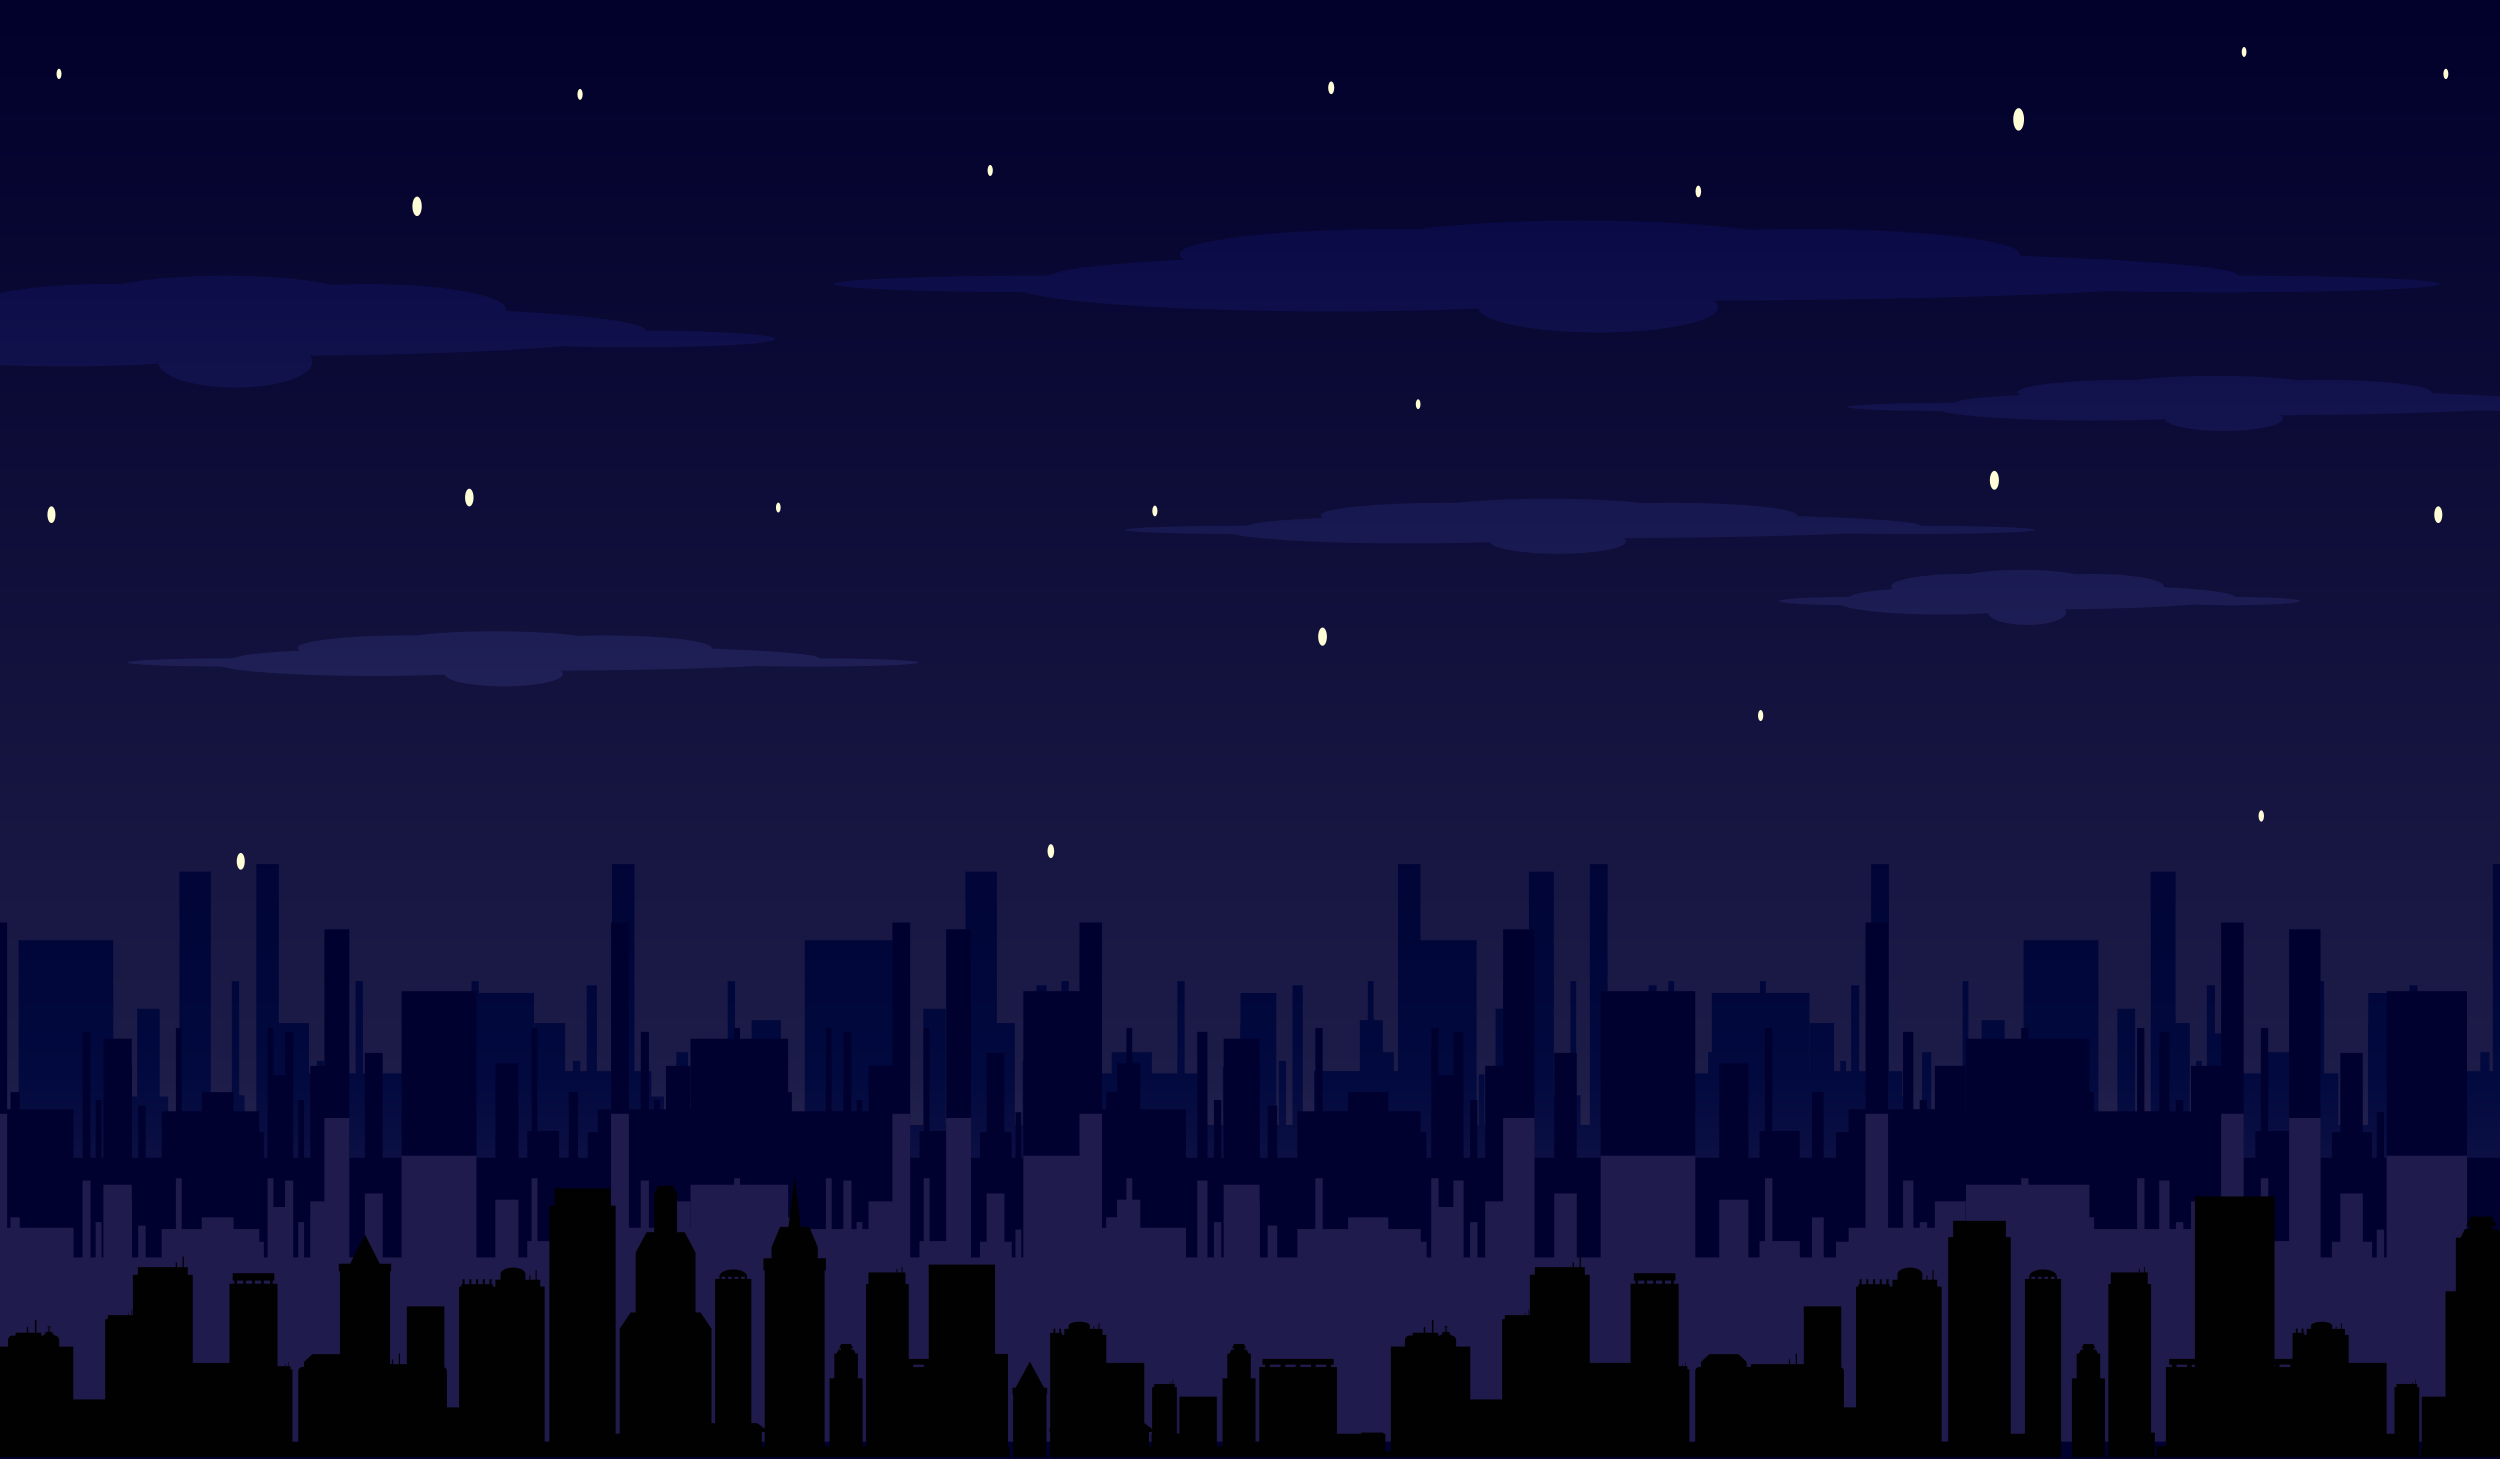 <?xml version="1.0" encoding="utf-8"?>
<!-- Generator: Adobe Illustrator 16.0.0, SVG Export Plug-In . SVG Version: 6.00 Build 0)  -->
<!DOCTYPE svg PUBLIC "-//W3C//DTD SVG 1.1//EN" "http://www.w3.org/Graphics/SVG/1.1/DTD/svg11.dtd">
<svg version="1.1" id="Layer_1" xmlns="http://www.w3.org/2000/svg" xmlns:xlink="http://www.w3.org/1999/xlink" x="0px" y="0px"
	 width="708.662px" height="413.666px" viewBox="0 0 708.662 413.666" enable-background="new 0 0 708.662 413.666"
	 xml:space="preserve">
<rect x="0" y="0" width="708.662" height="413.666" fill="#808080" stroke="none"/>
<g>
	<linearGradient id="SVGID_1_" gradientUnits="userSpaceOnUse" x1="354.33" y1="5.22" x2="354.33" y2="405.356">
		<stop  offset="0" style="stop-color:#01012C"/>
		<stop  offset="0.75" style="stop-color:#1D1C48"/>
		<stop  offset="1" style="stop-color:#413562"/>
	</linearGradient>
	<path fill-rule="evenodd" clip-rule="evenodd" fill="url(#SVGID_1_)" d="M0,413.691c258.427,0,421.563,0,708.662,0V0H0V413.691z"/>
	<path fill-rule="evenodd" clip-rule="evenodd" fill="#FFFDD5" d="M621.365,116.466c0.525,0,0.949,0.888,0.949,1.977
		c0,1.096-0.424,1.983-0.949,1.983c-0.524,0-0.951-0.888-0.951-1.983C620.414,117.354,620.84,116.466,621.365,116.466
		L621.365,116.466z M693.318,19.484c0.389,0,0.703,0.656,0.703,1.466c0,0.812-0.314,1.464-0.703,1.464
		c-0.387,0-0.701-0.652-0.701-1.464C692.617,20.14,692.931,19.484,693.318,19.484L693.318,19.484z M377.351,23.09
		c0.477,0,0.862,0.806,0.862,1.798c0,0.996-0.386,1.798-0.862,1.798c-0.475,0-0.861-0.802-0.861-1.798
		C376.49,23.896,376.876,23.09,377.351,23.09L377.351,23.09z M481.417,52.615c0.438,0,0.794,0.739,0.794,1.657
		s-0.356,1.657-0.794,1.657c-0.441,0-0.797-0.739-0.797-1.657S480.976,52.615,481.417,52.615L481.417,52.615z M640.994,229.695
		c0.425,0,0.768,0.719,0.768,1.603c0,0.883-0.343,1.604-0.768,1.604c-0.426,0-0.768-0.721-0.768-1.604
		C640.226,230.414,640.568,229.695,640.994,229.695L640.994,229.695z M499.081,201.27c0.413,0,0.747,0.701,0.747,1.562
		c0,0.863-0.334,1.562-0.747,1.562c-0.414,0-0.749-0.699-0.749-1.562C498.332,201.971,498.667,201.27,499.081,201.27L499.081,201.27
		z M636.12,13.322c0.373,0,0.675,0.631,0.675,1.403c0,0.78-0.302,1.411-0.675,1.411c-0.371,0-0.676-0.631-0.676-1.411
		C635.444,13.953,635.749,13.322,636.12,13.322L636.12,13.322z M401.996,113.184c0.367,0,0.665,0.623,0.665,1.399
		c0,0.768-0.298,1.388-0.665,1.388c-0.371,0-0.672-0.621-0.672-1.388C401.324,113.807,401.625,113.184,401.996,113.184
		L401.996,113.184z M374.896,177.882c0.684,0,1.239,1.159,1.239,2.586s-0.556,2.583-1.239,2.583c-0.686,0-1.24-1.156-1.24-2.583
		S374.21,177.882,374.896,177.882L374.896,177.882z M572.214,30.648c0.846,0,1.532,1.434,1.532,3.197
		c0,1.765-0.687,3.194-1.532,3.194c-0.847,0-1.532-1.429-1.532-3.194C570.682,32.082,571.368,30.648,572.214,30.648L572.214,30.648z
		 M565.341,133.469c0.707,0,1.283,1.199,1.283,2.675c0,1.482-0.576,2.679-1.283,2.679c-0.71,0-1.285-1.197-1.285-2.679
		C564.056,134.668,564.631,133.469,565.341,133.469L565.341,133.469z M133.031,138.528c0.665,0,1.203,1.122,1.203,2.508
		c0,1.389-0.538,2.512-1.203,2.512c-0.666,0-1.205-1.124-1.205-2.512C131.826,139.65,132.365,138.528,133.031,138.528
		L133.031,138.528z M691.169,143.524c0.629,0,1.139,1.063,1.139,2.372c0,1.307-0.51,2.37-1.139,2.37
		c-0.625,0-1.136-1.063-1.136-2.37C690.034,144.587,690.544,143.524,691.169,143.524L691.169,143.524z M297.879,239.301
		c0.52,0,0.94,0.877,0.94,1.963c0,1.085-0.421,1.965-0.94,1.965c-0.521,0-0.944-0.88-0.944-1.965
		C296.935,240.178,297.359,239.301,297.879,239.301L297.879,239.301z M280.687,46.761c0.413,0,0.748,0.698,0.748,1.56
		c0,0.863-0.335,1.563-0.748,1.563c-0.414,0-0.749-0.7-0.749-1.563C279.938,47.459,280.273,46.761,280.687,46.761L280.687,46.761z
		 M164.421,25.208c0.411,0,0.744,0.69,0.744,1.545c0,0.857-0.333,1.548-0.744,1.548c-0.408,0-0.74-0.69-0.74-1.548
		C163.681,25.898,164.013,25.208,164.421,25.208L164.421,25.208z M327.369,143.321c0.402,0,0.729,0.678,0.729,1.522
		c0,0.833-0.326,1.519-0.729,1.519s-0.73-0.686-0.73-1.519C326.638,143.999,326.966,143.321,327.369,143.321L327.369,143.321z
		 M220.621,142.476c0.368,0,0.666,0.623,0.666,1.399c0,0.768-0.298,1.391-0.666,1.391c-0.369,0-0.67-0.623-0.67-1.391
		C219.951,143.099,220.251,142.476,220.621,142.476L220.621,142.476z M68.246,241.781c0.629,0,1.139,1.061,1.139,2.37
		c0,1.307-0.51,2.37-1.139,2.37c-0.625,0-1.136-1.063-1.136-2.37C67.11,242.841,67.621,241.781,68.246,241.781L68.246,241.781z
		 M16.728,19.484c0.388,0,0.703,0.656,0.703,1.466c0,0.812-0.315,1.464-0.703,1.464c-0.387,0-0.702-0.652-0.702-1.464
		C16.026,20.14,16.341,19.484,16.728,19.484L16.728,19.484z M70.414,103.301c0.756,0,1.371,1.276,1.371,2.854
		c0,1.584-0.615,2.861-1.371,2.861c-0.758,0-1.371-1.277-1.371-2.861C69.042,104.578,69.656,103.301,70.414,103.301L70.414,103.301z
		 M118.224,55.724c0.732,0,1.326,1.238,1.326,2.763c0,1.525-0.594,2.763-1.326,2.763c-0.73,0-1.322-1.238-1.322-2.763
		C116.902,56.961,117.494,55.724,118.224,55.724L118.224,55.724z M14.58,143.524c0.628,0,1.139,1.063,1.139,2.372
		c0,1.307-0.511,2.37-1.139,2.37c-0.626,0-1.136-1.063-1.136-2.37C13.444,144.587,13.954,143.524,14.58,143.524z"/>
	<linearGradient id="SVGID_2_" gradientUnits="userSpaceOnUse" x1="354.33" y1="9.311" x2="354.33" y2="388.092">
		<stop  offset="0" style="stop-color:#010141"/>
		<stop  offset="0.75" style="stop-color:#303161"/>
		<stop  offset="1" style="stop-color:#604C7F"/>
	</linearGradient>
	<path fill-rule="evenodd" clip-rule="evenodd" fill="url(#SVGID_2_)" d="M689.193,111.451c7.797,0.273,14.413,0.603,19.469,0.978
		v4.07c-2.385-0.028-4.643-0.067-6.735-0.114c-13.278,0.717-32.952,1.213-55.349,1.323c0.363,0.289,0.559,0.597,0.559,0.908
		c0,1.955-7.505,3.539-16.757,3.539c-8.921,0-16.213-1.472-16.727-3.329c-6.036,0.245-12.864,0.381-20.093,0.381
		c-20.786,0-38.248-1.13-43.158-2.661c-15.053-0.069-26.732-0.566-26.732-1.17c0-0.642,13.076-1.163,29.389-1.181
		c0.443-0.073,0.918-0.148,1.428-0.224c1.103-0.753,7.709-1.441,18.113-1.995c-0.423-0.232-0.646-0.479-0.646-0.727
		c0-1.953,13.576-3.541,30.316-3.541c1.035,0,2.059,0.008,3.068,0.019c5.554-0.731,13.677-1.195,22.728-1.195
		c9.418,0,17.833,0.501,23.394,1.289c2.391-0.071,4.894-0.112,7.473-0.112c16.738,0,30.314,1.588,30.314,3.541
		C689.246,111.315,689.228,111.386,689.193,111.451L689.193,111.451z M509.306,146.283c21.404,0.65,35.079,1.637,35.079,2.743
		l-0.001,0.004c18.144,0.041,32.483,0.552,32.483,1.177c0,0.651-15.625,1.179-34.892,1.179c-6.592,0-12.757-0.063-18.016-0.169
		c-15.283,0.719-37.926,1.213-63.705,1.323c0.418,0.289,0.643,0.595,0.643,0.91c0,1.953-8.637,3.537-19.285,3.537
		c-10.268,0-18.662-1.472-19.252-3.329c-6.949,0.242-14.807,0.38-23.127,0.38c-23.924,0-44.023-1.132-49.674-2.661
		c-17.325-0.069-30.77-0.568-30.77-1.17c0-0.64,15.051-1.161,33.826-1.181c0.51-0.075,1.058-0.15,1.643-0.224
		c1.27-0.753,8.874-1.441,20.85-1.995c-0.486-0.234-0.744-0.479-0.744-0.729c0-1.953,15.625-3.537,34.893-3.537
		c1.191,0,2.37,0.006,3.531,0.019c6.394-0.735,15.743-1.197,26.16-1.197c10.839,0,20.525,0.501,26.926,1.287
		c2.752-0.071,5.632-0.108,8.6-0.108c19.268,0,34.893,1.584,34.893,3.537C509.367,146.147,509.345,146.216,509.306,146.283
		L509.306,146.283z M613.376,166.45c12.252,0.647,20.079,1.637,20.079,2.743l-0.001,0.002c10.386,0.042,18.594,0.554,18.594,1.177
		c0,0.651-8.943,1.181-19.973,1.181c-3.772,0-7.302-0.063-10.312-0.171c-8.748,0.719-21.709,1.213-36.466,1.326
		c0.24,0.289,0.369,0.594,0.369,0.908c0,1.952-4.944,3.538-11.039,3.538c-5.877,0-10.682-1.474-11.021-3.329
		c-3.978,0.242-8.476,0.38-13.237,0.38c-13.695,0-25.199-1.132-28.434-2.663c-9.917-0.069-17.612-0.565-17.612-1.17
		c0-0.639,8.615-1.161,19.362-1.179c0.291-0.078,0.605-0.151,0.94-0.226c0.726-0.751,5.079-1.441,11.934-1.993
		c-0.278-0.236-0.426-0.479-0.426-0.729c0-1.955,8.944-3.539,19.974-3.539c0.682,0,1.355,0.008,2.02,0.018
		c3.66-0.733,9.012-1.197,14.975-1.197c6.204,0,11.749,0.5,15.412,1.289c1.575-0.071,3.225-0.11,4.924-0.11
		c11.027,0,19.971,1.584,19.971,3.539C613.41,166.314,613.398,166.381,613.376,166.45L613.376,166.45z M201.618,183.866
		c18.597,0.647,30.478,1.635,30.478,2.743v0.002c15.763,0.041,28.222,0.554,28.222,1.177c0,0.651-13.575,1.179-30.314,1.179
		c-5.728,0-11.083-0.061-15.653-0.169c-13.277,0.719-32.95,1.213-55.348,1.326c0.363,0.289,0.559,0.594,0.559,0.908
		c0,1.952-7.504,3.538-16.756,3.538c-8.921,0-16.213-1.474-16.727-3.329c-6.037,0.242-12.865,0.378-20.093,0.378
		c-20.786,0-38.249-1.132-43.159-2.661c-15.051-0.069-26.732-0.566-26.732-1.171c0-0.639,13.077-1.161,29.389-1.179
		c0.443-0.078,0.92-0.151,1.428-0.226c1.103-0.751,7.709-1.441,18.114-1.993c-0.423-0.236-0.646-0.479-0.646-0.729
		c0-1.955,13.575-3.539,30.315-3.539c1.035,0,2.06,0.006,3.068,0.019c5.555-0.733,13.678-1.197,22.729-1.197
		c9.417,0,17.833,0.501,23.394,1.289c2.391-0.071,4.894-0.11,7.472-0.11c16.74,0,30.315,1.584,30.315,3.539
		C201.67,183.73,201.652,183.797,201.618,183.866L201.618,183.866z M572.423,72.527c37.762,1.317,61.889,3.323,61.889,5.571
		l-0.002,0.004c32.008,0.085,57.307,1.124,57.307,2.39c0,1.324-27.565,2.395-61.557,2.395c-11.629,0-22.506-0.126-31.784-0.344
		c-26.962,1.46-66.909,2.464-112.391,2.689c0.738,0.589,1.134,1.209,1.134,1.847c0,3.966-15.236,7.183-34.023,7.183
		c-18.113,0-32.922-2.991-33.965-6.759c-12.258,0.493-26.122,0.773-40.8,0.773c-42.209,0-77.669-2.301-87.637-5.405
		c-30.565-0.141-54.284-1.15-54.284-2.378c0-1.297,26.555-2.355,59.677-2.394c0.899-0.157,1.866-0.308,2.899-0.456
		c2.238-1.529,15.654-2.93,36.781-4.052c-0.857-0.477-1.313-0.971-1.313-1.48c0-3.966,27.566-7.183,61.561-7.183
		c2.102,0,4.18,0.014,6.228,0.037c11.28-1.49,27.775-2.431,46.153-2.431c19.122,0,36.212,1.018,47.504,2.616
		c4.854-0.145,9.936-0.222,15.172-0.222c33.991,0,61.557,3.217,61.557,7.183C572.529,72.25,572.492,72.389,572.423,72.527
		L572.423,72.527z M0,83.055v20.429c5.883,0.249,12.188,0.383,18.75,0.383c9.414,0,18.307-0.279,26.168-0.773
		c0.67,3.771,10.168,6.759,21.785,6.759c12.051,0,21.822-3.217,21.822-7.183c0-0.637-0.254-1.258-0.727-1.845
		c29.171-0.226,54.793-1.229,72.086-2.691c5.951,0.218,12.928,0.346,20.387,0.346c21.802,0,39.482-1.073,39.482-2.395
		c0-1.268-16.227-2.307-36.757-2.39l0.001-0.006c0-2.246-15.475-4.253-39.694-5.571c0.043-0.136,0.067-0.275,0.067-0.416
		c0-3.966-17.68-7.185-39.481-7.185c-3.358,0-6.618,0.078-9.731,0.222c-7.243-1.596-18.204-2.616-30.469-2.616
		c-11.787,0-22.367,0.942-29.603,2.433c-1.313-0.024-2.646-0.039-3.995-0.039C18.037,80.518,7.244,81.504,0,83.055z"/>
	<linearGradient id="SVGID_3_" gradientUnits="userSpaceOnUse" x1="354.33" y1="201.034" x2="354.33" y2="395.199">
		<stop  offset="0" style="stop-color:#010131"/>
		<stop  offset="0.53" style="stop-color:#01093E"/>
		<stop  offset="1" style="stop-color:#2A2252"/>
	</linearGradient>
	<path fill-rule="evenodd" clip-rule="evenodd" fill="url(#SVGID_3_)" d="M708.662,244.935h-2.025v58.686h-0.941v-5.367h-2.62v5.367
		h-15.269v15.253h-2.523V279.3h-2.298v39.574h-1.441v-18.157h-1.646v18.157h-0.549v-37.403h-8.045v8.533h-0.066v28.871h-1.746V302.5
		h-2.132v16.374h-4.53v-14.596h-4.027v-26.165h-1.648v26.165h-5.695v-6.025h-9.013v6.025h-7.275v6.554h-1.304v8.042h-1.05v-40.761
		h-1.646v14.796h-3.321V279.3h-2.298v39.574h-1.438v-18.157h-1.649v18.157h-1.745v-28.871h-4.016v-42.911h-7.054v71.781h-4.414
		v-32.94h-5.051v32.94h-5.356v-52.36h-21.218v52.36h-5.361v-29.703h-6.551v29.703h-2.493v-8.406h-1.23v-32.354h-1.647v32.354h-6.135
		v8.406h-2.756v-20.621h-2.621v20.621h-2.762v-8.042h-2.834v-7.211h-3.776v-58.686h-5.05v58.686h-3.372V279.3h-2.299v24.32h-1.438
		v-2.903h-1.646v2.903h-1.746v-13.617h-6.914v13.617h-0.067v-22.15h-12.368v-3.357h-1.646v3.357H485.25v16.783h-1.063v6.025h-9.629
		v-26.165h-1.647v26.165h-3.318V279.3h-2.301v24.978h-1.439v-3.561h-1.646v3.561h-1.745v-14.275h-6.756v-45.069h-5.051v73.939
		h-2.624v-8.406h-1.231v-32.354h-1.645v32.354h-4.694v-63.375h-7.054v71.781h-2.528v-8.042h-1.887v-24.898h-5.05v24.898h-2.077
		v8.042h-1.05v-14.313h-1.644v14.313h-0.586v-52.36h-15.911v-21.58h-6.389v58.686h-1.189v-5.367h-3.089v-9.083h-2.642v-11.058
		h-1.645v11.058h-2.265v14.45h-12.978v15.253h-3.189V279.3h-2.906v39.574h-1.821v-18.157h-2.08v18.157h-0.694v-37.403h-10.172v8.533
		h-0.082v28.871h-2.209V302.5h-2.695v16.374h-5.728v-14.596h-5.091v-26.165h-2.084v26.165h-7.201v-6.025h-11.394v6.025h-9.198v6.554
		h-1.648v8.042h-1.326v-40.761h-2.082v14.796h-4.198V279.3h-2.906v39.574h-1.817v-18.157h-2.085v18.157h-2.206v-28.871h-5.077
		v-42.911h-8.917v71.781h-5.581v-32.94h-6.386v32.94h-6.771v-52.36h-26.826v52.36h-6.778v-29.703h-8.28v29.703h-3.152v-8.406h-1.556
		v-32.354h-2.083v32.354h-7.757v8.406h-3.483v-20.621h-3.314v20.621h-3.491v-8.042h-3.582v-7.211h-4.774v-58.686h-6.385v58.686
		h-4.263V279.3h-2.907v24.32h-1.818v-2.903h-2.082v2.903h-2.206v-13.617h-8.742v13.617h-0.085v-22.15h-15.637v-3.357h-2.082v3.357
		h-17.252v16.783h-1.345v6.025h-12.173v-26.165h-2.083v26.165h-4.196V279.3h-2.908v24.978h-1.82v-3.561h-2.08v3.561h-2.206v-14.275
		h-8.541v-45.069h-6.386v73.939h-3.317v-8.406h-1.558v-32.354h-2.079v32.354h-5.935v-63.375h-8.916v71.781h-3.198v-8.042h-2.385
		v-24.898h-6.385v24.898h-2.626v8.042h-1.326v-14.313h-2.078v14.313h-0.741v-52.36H5.283v52.36H0v94.817
		c287.1,0,450.236,0,708.662,0V244.935z"/>
	<path fill-rule="evenodd" clip-rule="evenodd" fill="#010130" d="M0,261.483h2.025v52.932h0.941v-4.842h2.621v4.842h15.269v13.757
		h2.522v-35.693h2.299v35.693h1.441v-16.376h1.645v16.376h0.549v-33.737h8.046v7.698h0.065v26.039h1.747v-14.77h2.131v14.77h4.531
		v-13.165h4.026v-23.6h1.648v23.6h5.695v-5.434h9.014v5.434h7.275v5.911h1.304v7.254h1.05v-36.765h1.646v13.344h3.32v-12.273h2.299
		v35.693h1.438v-16.376h1.648v16.376h1.745v-26.039h4.017V263.43h7.053v64.743h4.414v-29.709h5.051v29.709h5.357v-47.226h21.218
		v47.226h5.361v-26.79h6.55v26.79h2.494v-7.584h1.23v-29.181h1.646v29.181h6.135v7.584h2.757v-18.599h2.621v18.599h2.761v-7.254
		h2.834v-6.503h3.777v-52.932h5.05v52.932h3.371v-21.936h2.299v21.936h1.438v-2.619h1.647v2.619h1.745v-12.281h6.914v12.281h0.068
		v-19.979h12.367v-3.028h1.646v3.028h13.646v15.138h1.064v5.434h9.629v-23.6h1.646v23.6h3.318v-22.528h2.301v22.528h1.439v-3.211
		h1.646v3.211h1.744v-12.874h6.756v-40.651h5.051v66.689h2.625v-7.584h1.231v-29.181h1.644v29.181h4.695V263.43h7.053v64.743h2.529
		v-7.254h1.887v-22.455h5.05v22.455h2.077v7.254h1.049v-12.911h1.645v12.911h0.586v-47.226h15.91v-19.464h6.389v52.932h1.189v-4.842
		h3.089v-8.191h2.642v-9.975h1.646v9.975h2.264v13.033h12.979v13.757h3.189v-35.693h2.905v35.693h1.822v-16.376h2.08v16.376h0.693
		v-33.737h10.172v7.698h0.083v26.039h2.209v-14.77h2.694v14.77h5.729v-13.165h5.09v-23.6h2.084v23.6h7.201v-5.434h11.395v5.434
		h9.197v5.911h1.648v7.254h1.326v-36.765h2.082v13.344h4.199v-12.273h2.905v35.693h1.817v-16.376h2.085v16.376h2.206v-26.039h5.078
		V263.43h8.916v64.743h5.582v-29.709h6.385v29.709h6.772v-47.226h26.825v47.226h6.778v-26.79h8.281v26.79h3.152v-7.584h1.556
		v-29.181h2.082v29.181h7.758v7.584h3.483v-18.599h3.313v18.599h3.492v-7.254h3.581v-6.503h4.774v-52.932h6.386v52.932h4.263
		v-21.936h2.906v21.936h1.819v-2.619h2.081v2.619h2.207v-12.281h8.742v12.281h0.084v-19.979h15.637v-3.028h2.082v3.028h17.252
		v15.138h1.345v5.434h12.173v-23.6h2.084v23.6h4.195v-22.528h2.908v22.528h1.82v-3.211h2.08v3.211h2.207v-12.874h8.541v-40.651
		h6.385v66.689h3.317v-7.584h1.558v-29.181h2.08v29.181h5.934V263.43h8.917v64.743h3.197v-7.254h2.385v-22.455h6.386v22.455h2.625
		v7.254h1.326v-12.911h2.079v12.911h0.74v-47.226h22.771v47.226h9.342v85.519c-287.099,0-450.235,0-708.662,0V261.483z"/>
	<polygon fill-rule="evenodd" clip-rule="evenodd" fill="#201B4D" points="0,315.728 2.025,315.728 2.025,348.038 2.966,348.038 
		2.966,345.082 5.587,345.082 5.587,348.038 20.856,348.038 20.856,356.438 23.379,356.438 23.379,334.647 25.677,334.647 
		25.677,356.438 27.119,356.438 27.119,346.44 28.763,346.44 28.763,356.438 29.313,356.438 29.313,335.843 37.358,335.843 
		37.358,340.541 37.423,340.541 37.423,356.438 39.17,356.438 39.17,347.42 41.301,347.42 41.301,356.438 45.833,356.438 
		45.833,348.4 49.86,348.4 49.86,333.993 51.508,333.993 51.508,348.4 57.204,348.4 57.204,345.082 66.216,345.082 66.216,348.4 
		73.492,348.4 73.492,352.008 74.795,352.008 74.795,356.438 75.845,356.438 75.845,333.993 77.491,333.993 77.491,342.141 
		80.812,342.141 80.812,334.647 83.11,334.647 83.11,356.438 84.548,356.438 84.548,346.44 86.198,346.44 86.198,356.438 
		87.943,356.438 87.943,340.541 91.958,340.541 91.958,316.914 99.011,316.914 99.011,356.438 103.426,356.438 103.426,338.3 
		108.476,338.3 108.476,356.438 113.833,356.438 113.833,327.609 135.051,327.609 135.051,356.438 140.413,356.438 140.413,340.083 
		146.963,340.083 146.963,356.438 149.457,356.438 149.457,351.807 150.687,351.807 150.687,333.993 152.333,333.993 
		152.333,351.807 158.47,351.807 158.47,356.438 161.225,356.438 161.225,345.082 163.846,345.082 163.846,356.438 166.608,356.438 
		166.608,352.008 169.442,352.008 169.442,348.038 173.218,348.038 173.218,315.728 178.268,315.728 178.268,348.038 
		181.639,348.038 181.639,334.647 183.939,334.647 183.939,348.038 185.378,348.038 185.378,346.44 187.024,346.44 187.024,348.038 
		188.769,348.038 188.769,340.541 195.684,340.541 195.684,348.038 195.751,348.038 195.751,335.843 208.12,335.843 208.12,333.993 
		209.766,333.993 209.766,335.843 223.413,335.843 223.413,345.082 224.476,345.082 224.476,348.4 234.105,348.4 234.105,333.993 
		235.753,333.993 235.753,348.4 239.071,348.4 239.071,334.647 241.372,334.647 241.372,348.4 242.812,348.4 242.812,346.44 
		244.457,346.44 244.457,348.4 246.201,348.4 246.201,340.541 252.958,340.541 252.958,315.728 258.008,315.728 258.008,356.438 
		260.632,356.438 260.632,351.807 261.864,351.807 261.864,333.993 263.508,333.993 263.508,351.807 268.203,351.807 
		268.203,316.914 275.255,316.914 275.255,356.438 277.785,356.438 277.785,352.008 279.671,352.008 279.671,338.3 284.721,338.3 
		284.721,352.008 286.798,352.008 286.798,356.438 287.847,356.438 287.847,348.555 289.492,348.555 289.492,356.438 
		290.078,356.438 290.078,327.609 305.989,327.609 305.989,315.728 312.376,315.728 312.376,348.038 313.567,348.038 
		313.567,345.082 316.655,345.082 316.655,340.083 319.297,340.083 319.297,333.993 320.942,333.993 320.942,340.083 
		323.207,340.083 323.207,348.038 336.184,348.038 336.184,356.438 339.375,356.438 339.375,334.647 342.28,334.647 342.28,356.438 
		344.101,356.438 344.101,346.44 346.181,346.44 346.181,356.438 346.875,356.438 346.875,335.843 357.048,335.843 357.048,340.541 
		357.13,340.541 357.13,356.438 359.339,356.438 359.339,347.42 362.033,347.42 362.033,356.438 367.761,356.438 367.761,348.4 
		372.852,348.4 372.852,333.993 374.937,333.993 374.937,348.4 382.138,348.4 382.138,345.082 393.531,345.082 393.531,348.4 
		402.729,348.4 402.729,352.008 404.378,352.008 404.378,356.438 405.705,356.438 405.705,333.993 407.786,333.993 407.786,342.141 
		411.984,342.141 411.984,334.647 414.89,334.647 414.89,356.438 416.708,356.438 416.708,346.44 418.792,346.44 418.792,356.438 
		421,356.438 421,340.541 426.076,340.541 426.076,316.914 434.993,316.914 434.993,356.438 440.574,356.438 440.574,338.3 
		446.958,338.3 446.958,356.438 453.732,356.438 453.732,327.609 480.558,327.609 480.558,356.438 487.335,356.438 487.335,340.083 
		495.617,340.083 495.617,356.438 498.769,356.438 498.769,351.807 500.324,351.807 500.324,333.993 502.408,333.993 
		502.408,351.807 510.164,351.807 510.164,356.438 513.647,356.438 513.647,345.082 516.96,345.082 516.96,356.438 520.453,356.438 
		520.453,352.008 524.034,352.008 524.034,348.038 528.81,348.038 528.81,315.728 535.195,315.728 535.195,348.038 539.456,348.038 
		539.456,334.647 542.363,334.647 542.363,348.038 544.183,348.038 544.183,346.44 546.263,346.44 546.263,348.038 548.47,348.038 
		548.47,340.541 557.212,340.541 557.212,348.038 557.297,348.038 557.297,335.843 572.935,335.843 572.935,333.993 
		575.017,333.993 575.017,335.843 592.269,335.843 592.269,345.082 593.612,345.082 593.612,348.4 605.786,348.4 605.786,333.993 
		607.869,333.993 607.869,348.4 612.066,348.4 612.066,334.647 614.972,334.647 614.972,348.4 616.793,348.4 616.793,346.44 
		618.875,346.44 618.875,348.4 621.08,348.4 621.08,340.541 629.621,340.541 629.621,315.728 636.005,315.728 636.005,356.438 
		639.324,356.438 639.324,351.807 640.88,351.807 640.88,333.993 642.96,333.993 642.96,351.807 648.895,351.807 648.895,316.914 
		657.812,316.914 657.812,356.438 661.008,356.438 661.008,352.008 663.393,352.008 663.393,338.3 669.779,338.3 669.779,352.008 
		672.406,352.008 672.406,356.438 673.732,356.438 673.732,348.555 675.809,348.555 675.809,356.438 676.549,356.438 
		676.549,327.609 699.321,327.609 699.321,356.438 708.662,356.438 708.662,408.658 626.979,408.658 618.621,408.658 
		613.979,408.658 606.382,408.658 601.126,408.658 594.287,408.658 588.416,408.658 582.328,408.658 575.839,408.658 570.5,408.658 
		563.391,408.658 558.798,408.658 551.072,408.658 547.216,408.658 538.873,408.658 535.753,408.658 526.785,408.658 
		524.402,408.658 514.805,408.658 513.156,408.658 502.933,408.658 502.009,408.658 491.156,408.658 490.96,408.658 
		480.003,408.658 479.472,408.658 469.131,408.658 467.876,408.658 458.343,408.658 456.361,408.658 447.628,408.658 
		444.922,408.658 436.986,408.658 433.555,408.658 426.41,408.658 422.255,408.658 415.893,408.658 411.015,408.658 
		405.434,408.658 399.828,408.658 395.029,408.658 388.693,408.658 384.666,408.658 377.598,408.658 374.345,408.658 
		366.546,408.658 364.06,408.658 355.527,408.658 353.806,408.658 344.534,408.658 343.579,408.658 333.564,408.658 
		333.372,408.658 323.181,408.658 322.612,408.658 313,408.658 311.67,408.658 302.828,408.658 300.737,408.658 292.655,408.658 
		289.804,408.658 282.477,408.658 278.867,408.658 272.292,408.658 267.918,408.658 262.091,408.658 256.956,408.658 
		251.872,408.658 245.972,408.658 241.628,408.658 234.963,408.658 231.356,408.658 223.922,408.658 221.048,408.658 
		212.846,408.658 210.702,408.658 201.726,408.658 200.312,408.658 190.559,408.658 189.873,408.658 179.378,408.658 
		179.339,408.658 168.826,408.658 168.061,408.658 158.208,408.658 156.719,408.658 147.521,408.658 145.308,408.658 
		136.759,408.658 133.823,408.658 125.918,408.658 122.257,408.658 114.995,408.658 110.606,408.658 103.98,408.658 98.865,408.658 
		92.872,408.658 87.027,408.658 81.663,408.658 75.088,408.658 70.35,408.658 63.042,408.658 58.928,408.658 50.884,408.658 
		47.392,408.658 38.608,408.658 35.735,408.658 26.209,408.658 23.955,408.658 13.682,408.658 12.044,408.658 1.021,408.658 
		0,408.658 	"/>
	<path fill-rule="evenodd" clip-rule="evenodd" fill="#010101" d="M613.948,387.508h1.686v-0.664h-0.759v-1.651h7.283v-46.057h22.58
		v46.057h5.118v-7.372h0.956v-1.202h0.498v1.202h1.131v-1.202h0.5v1.202h0.283v0.575h0.636v-1.699h1.246v-0.957
		c0-0.586,1.35-1.067,2.999-1.067c1.652,0,3.002,0.481,3.002,1.067v0.957h0.963v-0.713h0.27v0.713h1.221v-1.594h0.27v1.594h0.865
		v1.699h1.07v7.937h10.768v20.086h2.217v-13.214h0.578v-0.898h4.446v-0.561h0.147v0.561h0.662v-1.25h0.145v1.25h0.468v0.898h0.581
		v19.852h-74.453v-3.086h2.624V387.508L613.948,387.508z M686.267,413.056L686.267,413.056v-2.829h0.214v-14.321h6.729V366.03h2.936
		v-15.202h1.374l1.181-2.442h1.555v-0.841h-1.149l1.308-2.704h5.977l1.305,2.704h-1.148v0.841h1.555l0.561,1.161v1.282v0.04v52.54
		v2.682v6.966H686.267L686.267,413.056z M0,413.056L0,413.056v-0.547v-0.495v-0.407v-0.876v-1.38v-3.131v-0.418v-1.84v-1.379v-3.25
		v-1.378v-1.851v-0.406v-5.387v-0.418v-1.839v-1.38V385.8v-1.381v-2.695h2.271v-1.875c0-0.691,0.573-1.258,1.272-1.258h0.885v-0.813
		h3.16v-1.611h0.419v1.611h1.907v-3.599h0.42v3.599h1.35v0.813h0.583l0.264-0.363h0.448v-0.161h-0.331l0.376-0.517h0.727v-0.221
		h-0.111h-0.146v-0.128h0.146h0.111v-0.716h-0.111h-0.146v-0.127h0.146h0.111v-0.374h-0.368v-0.127h0.368h0.146H13.9h0.146h0.368
		v0.127h-0.368v0.374h0.111h0.145v0.127h-0.145h-0.111v0.716h0.111h0.145v0.128h-0.145h-0.111v0.221h0.697l0.376,0.517h-0.33v0.161
		h0.446l0.265,0.363h0.002c0.699,0,1.272,0.566,1.272,1.258v1.875h4.005v14.955h9.037v-22.73h0.742v-1.152h5.692v-0.716h0.186v0.716
		h0.849v-1.599h0.186v1.599h0.203v-11.444h1.399v-2.173h10.738v-1.351h0.352v1.351h1.599v-3.016h0.352v3.016h1.132v2.173h1.398
		v24.98h10.394v-22.443h1.372v-0.878h-0.443v-2.113h11.78v2.113h-0.443v0.878h1.372v23.377h2.217v-0.559h0.146v0.559h0.662v-1.249
		h0.146v1.249h0.469v0.9h0.58v20.649h1.647v-20.098c0-0.688,0.557-1.252,1.238-1.252h0.401v-1.414l2.362-2.203h7.805v-23.496h-0.314
		v-2.125h3.229l1.825-3.616l2.369-4.692l2.37,4.692l1.825,3.616h3.229v2.125h-0.314v26.329h0.52v-1.351h0.352v1.351h1.599v-3.017
		h0.352v3.017h1.132h0.799v-16.378h10.632v17.266c0.438,0.193,0.745,0.637,0.745,1.148v10.219h3.428v-34.232h0.659v-0.674h0.336
		v-1.408h0.584v1.408h1.327v-1.408h0.584v1.408h1.329v-1.408h0.584v1.408h1.328v-1.408h0.585v1.408h1.327v-1.408h0.585v1.408h0.335
		v0.674h0.744v-1.949h1.462v-1.623c0-0.998,1.584-1.814,3.521-1.814s3.52,0.816,3.52,1.814v1.623h1.13v-1.211h0.315v1.211h1.434
		v-2.705h0.315v2.705h1.015v1.949h1.256v43.983h1.323v-66.916h1.479v-4.911h15.843v4.911h1.478v64.646h1.148v-29.745l3.097-4.646
		h1.424V355.04l3.097-5.747h2.14v-10.976l1.188-2.202h4.134l1.186,2.202v10.976h2.14l3.098,5.747v16.986h1.424l3.097,4.646v26.735
		h1.008v-14.187v-0.184V362.54h1.21v-0.686c0-1.113,1.766-2.021,3.925-2.021c2.158,0,3.925,0.909,3.925,2.021v0.686h1.211v26.498
		v0.184v14.187h1.661l2.14,1.579V360.11h-0.374v-3.441h2.312v-3.134l2.388-5.746h2.394l0.84-6.879l0.927-7.592l0.927,7.592
		l0.84,6.879h2.394l2.389,5.746v3.134h2.312v3.441h-0.375v49.859h1.408v-19.285h1.348V383.7h0.631l0.542-1.121h0.715v-0.388h-0.527
		l0.6-1.242h2.745l0.601,1.242h-0.528v0.388h0.715l0.543,1.121h0.629v6.984h1.35v19.285h0.945v0.519h0.021v-46.515h0.699v-3.289
		h7.935v-1.005h0.26v1.005h1.182v-1.51h0.26v1.51h0.836v3.289h0.944v21.219h5.656v-26.715h18.799v25.293h3.665v26.313h0.455v2.972H0
		L0,413.056z M287.195,413.056L287.195,413.056v-17.801h-0.208v-1.89h0.88l4.048-7.388l4.048,7.388h0.879v1.89h-0.208v17.55h0.332
		v0.251H287.195L287.195,413.056z M297.685,413.056L297.685,413.056v-7.128H297.5V405l0.186-0.136V377.82h0.956v-1.202h0.497v1.202
		h1.132v-1.202h0.499v1.202h0.284v0.575h0.636v-1.699h1.246v-0.957c0-0.586,1.35-1.067,3-1.067s3.001,0.481,3.001,1.067v0.957h0.963
		v-0.713h0.27v0.713h1.221v-1.594h0.269v1.594h0.865v1.699h1.07v7.937h10.768v17.076h0.006l2.157,1.592v0.928h-0.823v4.042h0.729
		v-3.62h0.148v-13.146h0.58v-0.898h4.446v-0.561h0.146v0.561h0.662v-1.25h0.146v1.25h0.469v0.898h0.579v13.146h0.706v-10.444h10.633
		v14.064h1.605v-19.285h1.348V383.7h0.632l0.542-1.121h0.715v-0.388h-0.528l0.6-1.242h2.746l0.6,1.242h-0.527v0.388h0.714
		l0.542,1.121h0.631v6.984h1.35v18.003h1.039v-21.18h1.686v-0.664h-0.76v-1.651h20.167v1.651h-0.759v0.664h1.686v18.91h6.908v-0.328
		h6.267v0.328h0.551v4.998h1.551v-29.692h4.007v-1.875c0-0.691,0.572-1.258,1.271-1.258h0.886v-0.813h3.159v-1.611h0.421v1.611
		h1.905v-3.599h0.421v3.599h1.35v0.813h0.584l0.264-0.363h0.447v-0.161h-0.332l0.377-0.517h0.727v-0.221h-0.111h-0.145v-0.128h0.145
		h0.111v-0.716h-0.111h-0.145v-0.127h0.145h0.111v-0.374h-0.37v-0.127h0.37h0.146h0.003h0.146h0.368v0.127h-0.368v0.374h0.111h0.145
		v0.127h-0.145h-0.111v0.716h0.111h0.145v0.128h-0.145h-0.111v0.221h0.697l0.377,0.517h-0.333v0.161h0.448l0.265,0.363
		c0.702,0,1.274,0.566,1.274,1.258v1.875h4.006v14.955h9.036v-22.73h0.743v-1.152h5.691v-0.716h0.186v0.716h0.848v-1.599h0.188
		v1.599h0.201v-11.444h1.4v-2.173h10.737v-1.351h0.353v1.351h1.6v-3.016h0.35v3.016h1.132v2.173h1.399v24.98h11.569v-22.443h1.372
		v-0.878h-0.443v-2.113h11.781v2.113h-0.445v0.878h1.372v23.377h1.042v-0.559h0.146v0.559h0.661v-1.249h0.145v1.249h0.47v0.9h0.58
		v20.649h1.646v-20.098c0-0.688,0.558-1.252,1.238-1.252h0.402v-1.414l2.363-2.203h8.229l2.363,2.203v1.414h1.211v-0.784h7.406
		h3.332v-1.351h0.352v1.351h1.6v-3.017h0.35v3.017h1.133h0.798v-16.378h10.632v17.266c0.438,0.194,0.746,0.637,0.746,1.148v10.219
		h3.428v-34.232h0.66v-0.674h0.334v-1.408h0.586v1.408h1.326v-1.408h0.584v1.408h1.33v-1.408h0.583v1.408h1.329v-1.408h0.584v1.408
		h1.328v-1.408h0.583v1.408h0.336v0.674h0.745v-1.949h1.46v-1.623c0-0.998,1.584-1.814,3.521-1.814c1.936,0,3.52,0.816,3.52,1.814
		v1.623h1.13v-1.211h0.316v1.211h1.434v-2.705h0.314v2.705h1.016v1.949h1.255v43.983h1.845v-58.002h1.396v-4.64h14.965v4.64h1.394
		v55.733h4.009v-17.196v-0.184V362.54h1.209v-0.686c0-1.113,1.766-2.021,3.926-2.021c2.158,0,3.924,0.909,3.924,2.021v0.686h1.211
		v26.498v0.184v23.834H297.685L297.685,413.056z M587.316,413.056L587.316,413.056v-22.371h1.348V383.7h0.633l0.541-1.121h0.715
		v-0.388h-0.527l0.6-1.242h2.746l0.6,1.242h-0.527v0.388h0.715l0.541,1.121h0.631v6.984h1.35v22.371H587.316L587.316,413.056z
		 M597.644,413.056L597.644,413.056v-49.082h0.699v-3.289h7.936v-1.005h0.26v1.005h1.182v-1.51h0.258v1.51h0.838v3.289h0.943v42.116
		h1.064v6.966H597.644L597.644,413.056z M616.957,387.508L616.957,387.508h3.008v-0.664h-3.008V387.508L616.957,387.508z
		 M621.288,387.508L621.288,387.508h0.87v-0.664h-0.87V387.508L621.288,387.508z M644.738,386.844L644.738,386.844v0.325
		l0.141,0.257v-0.582H644.738L644.738,386.844z M646.203,387.508L646.203,387.508h3.008v-0.664h-3.008V387.508L646.203,387.508z
		 M575.815,362.54L575.815,362.54h1.073v-0.607h-1.073V362.54L575.815,362.54z M577.661,362.54L577.661,362.54h1.073v-0.607h-1.073
		V362.54L577.661,362.54z M579.507,362.54L579.507,362.54h1.072v-0.607h-1.072V362.54L579.507,362.54z M581.351,362.54
		L581.351,362.54h1.073v-0.607h-1.073V362.54L581.351,362.54z M464.339,363.889L464.339,363.889h1.756v-0.878h-1.756V363.889
		L464.339,363.889z M466.868,363.889L466.868,363.889h1.759v-0.878h-1.759V363.889L466.868,363.889z M469.4,363.889L469.4,363.889
		h1.755v-0.878H469.4V363.889L469.4,363.889z M471.929,363.889L471.929,363.889h1.758v-0.878h-1.758V363.889L471.929,363.889z
		 M67.181,363.889L67.181,363.889h1.758v-0.878h-1.758V363.889L67.181,363.889z M69.711,363.889L69.711,363.889h1.758v-0.878h-1.758
		V363.889L69.711,363.889z M72.242,363.889L72.242,363.889h1.757v-0.878h-1.757V363.889L72.242,363.889z M74.772,363.889
		L74.772,363.889h1.758v-0.878h-1.758V363.889L74.772,363.889z M263.245,386.844L263.245,386.844h-0.031v0.664h0.031V386.844
		L263.245,386.844z M216.767,405.928L216.767,405.928h-0.806v4.042h0.806V405.928L216.767,405.928z M204.526,362.54L204.526,362.54
		h1.072v-0.607h-1.072V362.54L204.526,362.54z M206.372,362.54L206.372,362.54h1.072v-0.607h-1.072V362.54L206.372,362.54z
		 M208.217,362.54L208.217,362.54h1.072v-0.607h-1.072V362.54L208.217,362.54z M210.062,362.54L210.062,362.54h1.073v-0.607h-1.073
		V362.54L210.062,362.54z M261.891,387.508L261.891,387.508v-0.664h-3.009v0.664H261.891L261.891,387.508z M375.962,387.508
		L375.962,387.508v-0.664h-3.01v0.664H375.962L375.962,387.508z M371.63,387.508L371.63,387.508v-0.664h-3.008v0.664H371.63
		L371.63,387.508z M367.298,387.508L367.298,387.508v-0.664h-3.008v0.664H367.298L367.298,387.508z M362.968,387.508
		L362.968,387.508v-0.664h-3.008v0.664H362.968z"/>
</g>
</svg>
